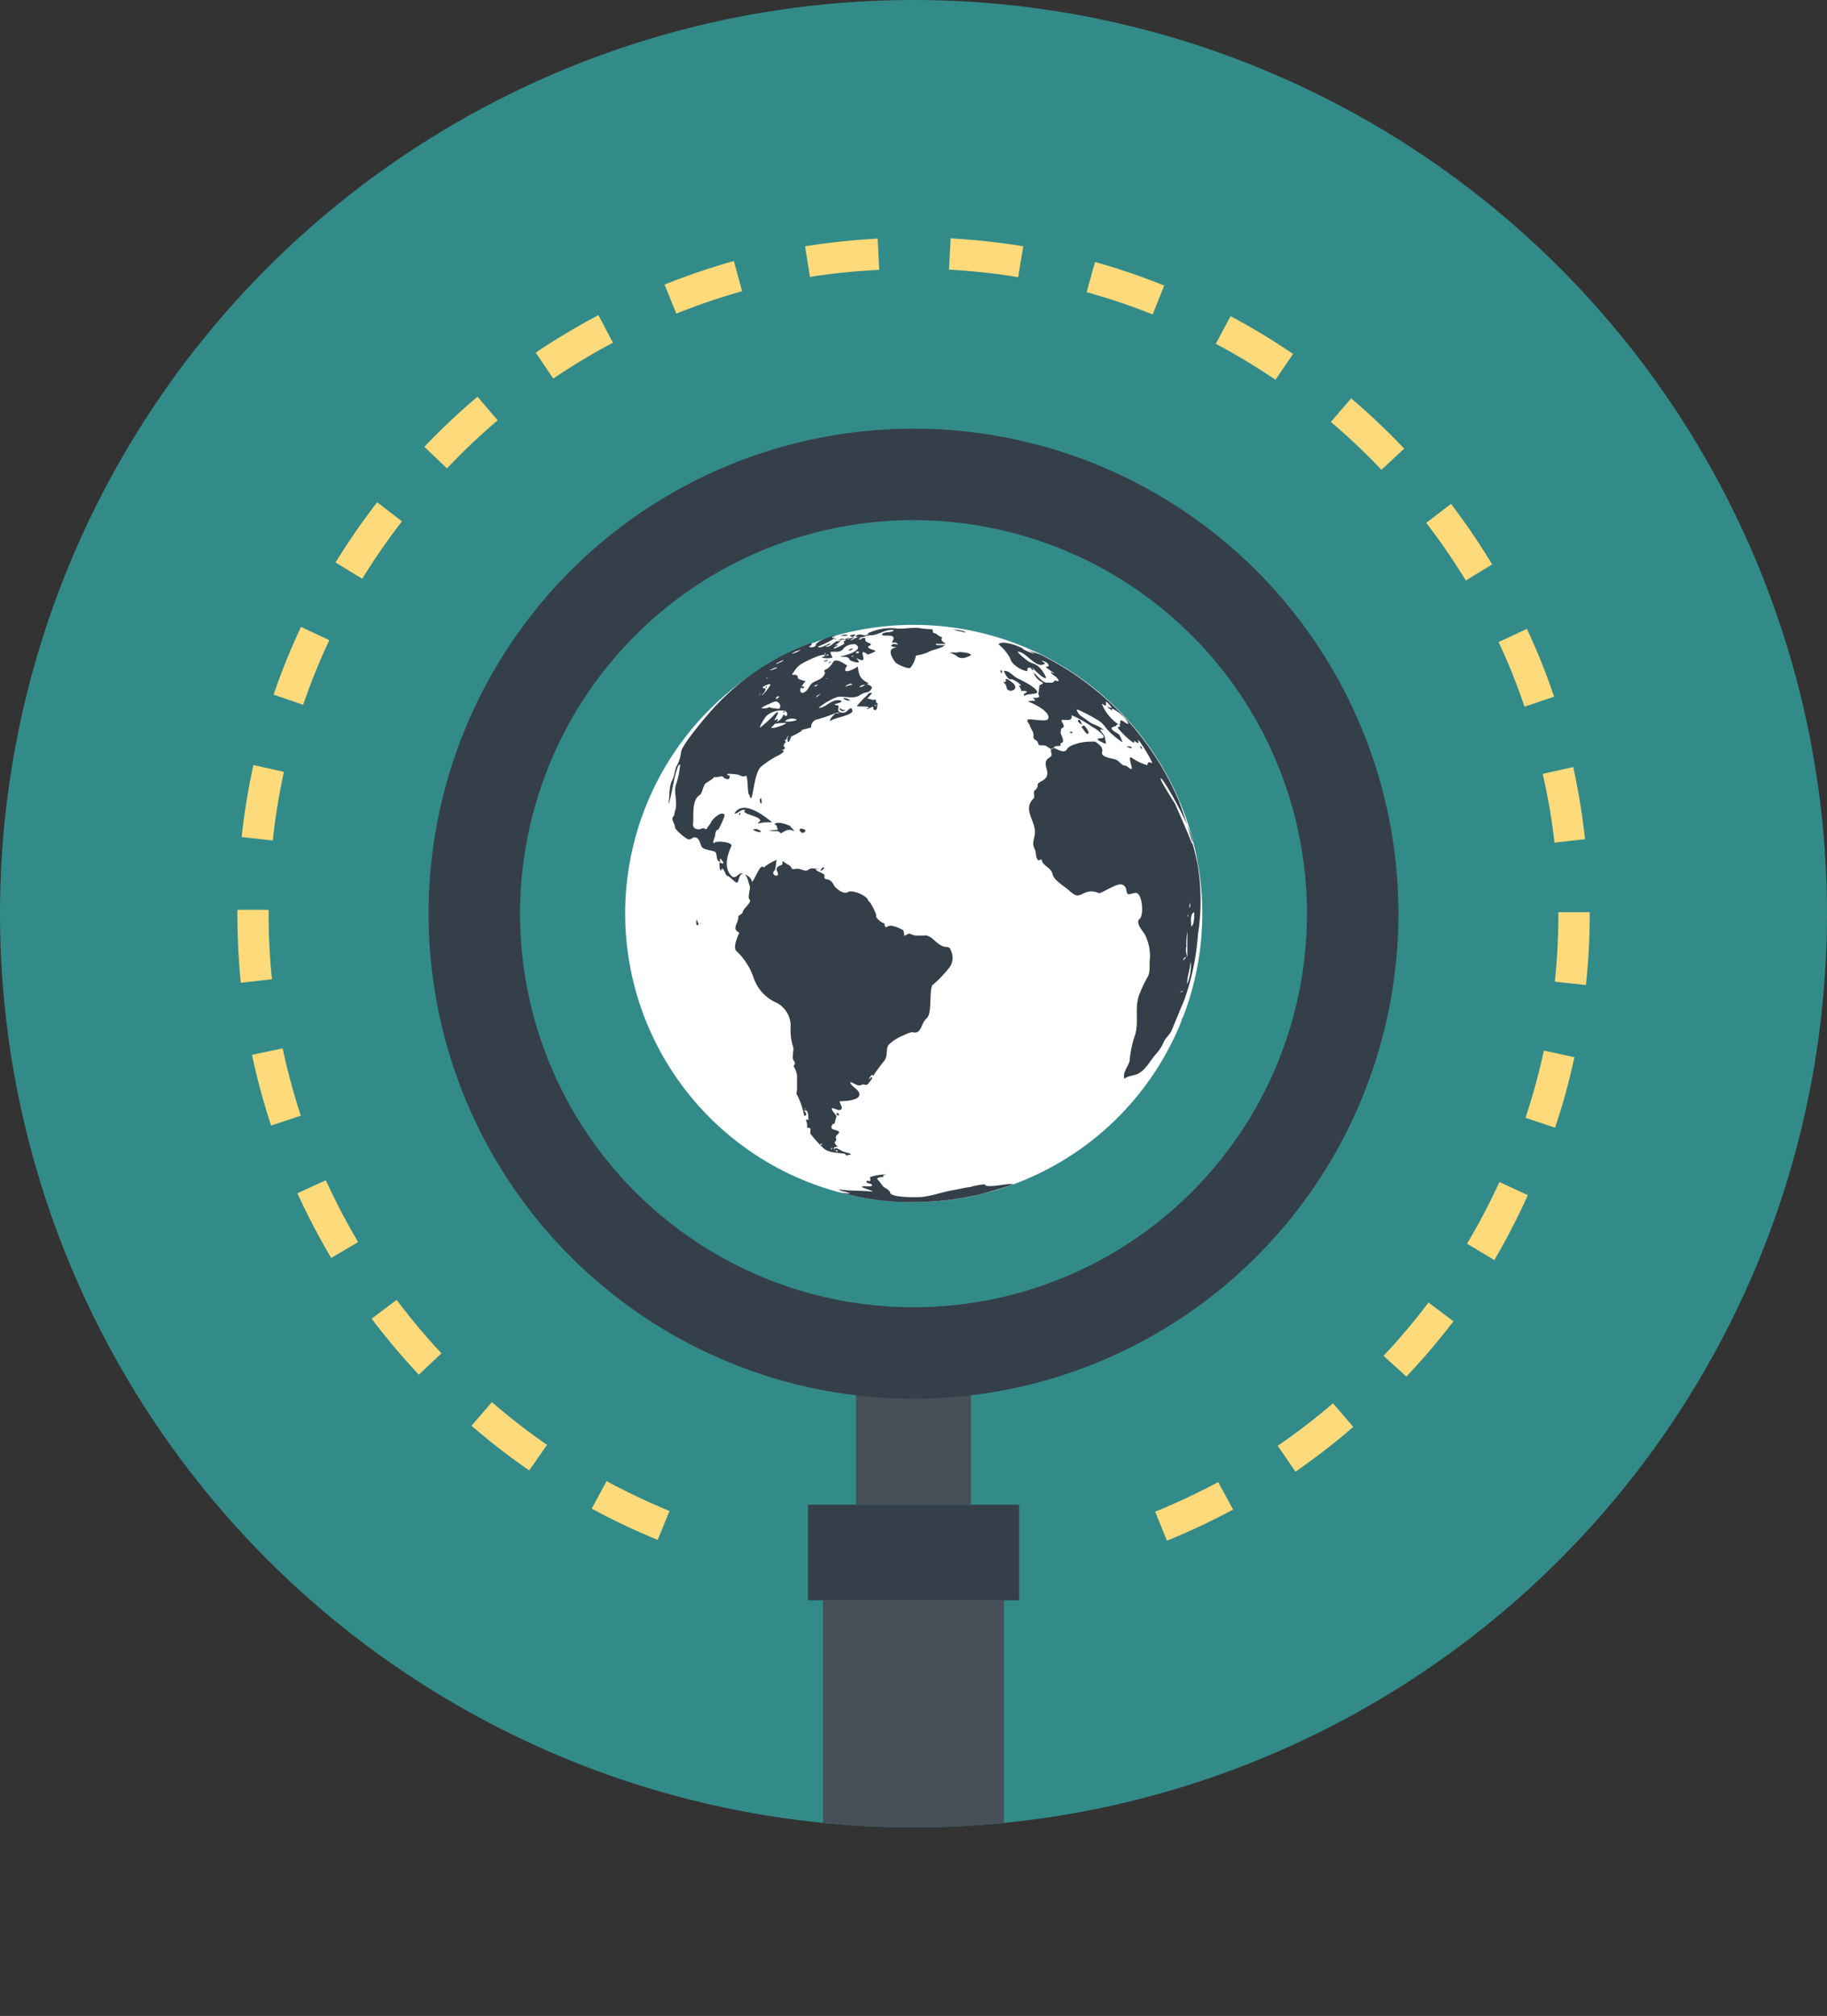 <svg xmlns="http://www.w3.org/2000/svg" xmlns:xlink="http://www.w3.org/1999/xlink" viewBox="0 0 155 170.99"><rect x="0" y="0" width="155" height="170.99" fill="#333333" stroke="none"/><defs><style>.cls-1{fill:none;}.cls-2{fill:#338b89;}.cls-3{fill:#fff;}.cls-4,.cls-7{fill:#353f49;}.cls-4{fill-rule:evenodd;}.cls-5{clip-path:url(#clip-path);}.cls-6{fill:#474f59;}.cls-8{fill:#ffda7b;}</style><clipPath id="clip-path"><circle class="cls-1" cx="77.5" cy="77.5" r="77.5"/></clipPath></defs><title>request1</title><g id="Layer_2" data-name="Layer 2"><g id="Layer_3" data-name="Layer 3"><circle class="cls-2" cx="77.5" cy="77.5" r="77.5"/><path class="cls-3" d="M102,77.5A24.48,24.48,0,1,1,77.5,53,24.49,24.49,0,0,1,102,77.5Z"/><path class="cls-4" d="M71.77,98a1.49,1.49,0,0,0,.44-.09c-.18-.15-.58-.16-.8-.3,0,0-.74-.45-.58-.08,0,.09.18,0,.25.06-.09.13-.13.09,0,.15s-.84-.45,0-.48c-.58-.53,0-.36-.15-.69s.5-.45.16-.64c-.15-.09-.33-.08-.49-.19s0-.46.2-.43c0,0,.13-.53.17-.61s-.49-.56-.39-.68.69.35.83,0c.06-.14-.19-.48-.17-.62.25,0,1.92,0,1.64-.73-.1-.27-.81-.66-.73-.89.24.05.65.4.91.25s.39.13.61-.12c0-.05.41-.44.31-.52s-.18.07-.19.19c-.13-.17.1-.3.21-.43l.09.12C74.2,91,75,90,75,90c.39-.46.07-1.08.46-1.45a3.86,3.86,0,0,1,1.19-.73,3.37,3.37,0,0,1,.73-.28c.82.25.72-.73,1.24-1.17s.14-2.71.57-2.88a9.53,9.53,0,0,0,1.29-1.35,1.33,1.33,0,0,0,.26-1.34c-.21-.73-.41-.31-.94-.63s-.75-.76-1.28-.83a5.79,5.79,0,0,1-.93,0c-.13,0-.48-.26-.62-.08a1.26,1.26,0,0,0-.26.13s0-.4-.1-.5a3.39,3.39,0,0,0-.91-.36c-.46-.11-.57.43-.68-.21-.38-.11-.76-.55-.69-.66s-.58-1.35-.67-1.23c0-.44-1.37-1-1.71-.77s-.89-.21-1.08-.41-.21-.48-.57-.63c-.15-.07-.42,0-.36-.3s-.67-.34-.74-.61c.1,0,.19,0,.29-.06-.29.1-.63-.11-.91.12s-.65-.16-1.1-.07-.19-.1-.55-.32c.15.09-.66-.37-.47-.35-.17,0,0,.28-.16.34s-.56.18-.36.54c.32.64-.68.34-.21-.1.09-.08.11-.93.2-.89a4,4,0,0,0-1.14.67c-.29-.47-.79,1.18-1,1.19-.08-.41-.46-.57-.8-.69s-.57.57-.94.2c-.66-.67-.37-1.75,0-2.52.14-.35-1.22-.46-1.38-.32-.34.28,0-.55,0-.53,0-.33.12-.56.27-.55a6.46,6.46,0,0,0,.54-1.22c-.21-.48-1.07.37-1.15.58s-.25.32-.33.51-.24,0-.38,0c-.37.21-.9.1-.82-.43s-.16-1.94.57-2.38c.22-.14.26-.78.51-1,0,0,.77-.45.7-.54.11.11.69-.12.76,0a.52.52,0,0,0,.52.18s.06-.28.06-.29-.24,0-.23-.1.72,0,.74,0c.33,0,.57.3.81.13s.15,1.43.3,1.58,0,.29.18.28S64,65.45,64.6,65a8.61,8.61,0,0,1,1.3-.86,1.84,1.84,0,0,0,.59-.39c0-.08-.08-.16-.16-.08,0-.13.2-.05.24-.19s-.11-.19-.09-.24.13-.28.09-.24a0,0,0,0,0,0,0c.22,0,0-.21-.07-.25.3.16.17-.32.46-.34-.2.08-.16.31-.14.45.06.31.33-.42.3-.39a5.87,5.87,0,0,0,1-.55c-.07,0-.14,0-.23,0a7,7,0,0,0,.93-.22.64.64,0,0,1,.51-.68A11.69,11.69,0,0,0,71,60.43c-.08.18,0,0,.19.11-.17-.44-1.1.81-.66.56s1.63-.41,1.8-.77l-.08-.26c-.31,0-.34.38-.72.38-.69,0-.28-.44-.42-.63a.29.29,0,0,1-.31-.1c.07,0,.92-.21.47-.31-.73-.16-1.22.66-1.82.63a5.41,5.41,0,0,1,1.61-.93c.58-.08,1.39.21,1.9-.15s.77-.09,1-.6c.08-.14-.34-.32-.44-.34s.14,0,.17-.08c-.69-.32-.83-.62-.91-1.41-.35.26-1.52.8-.9-.09-.22-.09-.93-.69-1.21-.27a1.64,1.64,0,0,1-.53.58c-.47.21,0,.17-.21.48-.26.52-.9.45-1.2.9-.19.28-.25.48-.54.61s-.36-.2-.23-.43c.09.1.17.11.25,0s-.14-.06-.19-.1a2.3,2.3,0,0,1,.33-.44s-.7-.13-.67-.3c0-.36-.42-.16-.49-.27.35-.44.35-.65,1-1,.23-.12,1.56-.8,1.8-.63,0,.15-.19.12-.28.2a1.73,1.73,0,0,0,.93,0s-.26-.41-.15-.49H71c.21,0,.45-.08.57-.29a1.23,1.23,0,0,1,1-.34c.92.52-1.23,1.06-1.25,1,0,.16.62-.1.76.3,0,.1.7.31.77.22s-.2-.29-.2-.35c.69.34.65.16.54-.3s.4,0,.43,0,.58-.21.66-.3c-.17-.14-.47-.13-.61-.29s.36-.17.18-.32-.54-.13-.42-.46a.43.43,0,0,0-.35,0c0,.07.11,0,.13,0a.59.59,0,0,1-.37.08c0-.06.16-.06.16-.17-.36-.05-.55.17-.86.27.09-.13.24-.17.35-.27a1.82,1.82,0,0,0-.94.39.41.41,0,0,1,.1.13,3.33,3.33,0,0,1-.91.44c0-.2.27-.15.35-.31a.73.73,0,0,0-.33.08,2.62,2.62,0,0,0,.61-.5c-.56-.07-.79.66-1.32.55.11-.13.33-.06.41-.26-.2,0-.93.52-1.06.26a9,9,0,0,0,1.5-.75c-.09,0-.2.09-.28,0s.17-.08.25-.16c-.44,0-1.77.53-1.66.84a.54.54,0,0,1-.57.09c.08-.13.37-.13.14-.32-.43.16-.84.34-1.26.52a22.23,22.23,0,0,0-2.77,1.47,20.49,20.49,0,0,0-3.88,3.18c-.65.65-3.09,3.51-3.09,4.11a3.21,3.21,0,0,1-.41,1.22c-.13.33-.15.78-.31,1.08-.36.63-.2,1.36-.36,2.09.21-.15.62-3.48,1-3.36a6.87,6.87,0,0,1-.3,1.55c-.3.7.1,1.56-.1,2.29a4.7,4.7,0,0,0-.12.51c-.34.26.08.65.08.93s.86.92,1,1c.36.22.43-.17.76-.1s.38.6.54.83,1,.28,1.15.43,0,.72.38.81c0,0,0-.26,0-.29s.35.34.27.42a.31.31,0,0,1-.31-.13c0,.06-.06.86.18.7a.77.77,0,0,1,0-.15c.3.14.28.59.5.65s.52.46.75.56.14-.7.53-.74.48.77.59,1-.22,1,0,1.19-.53.75-.57,1-.4.34-.39.41a1.38,1.38,0,0,1-.15.62c-.19.5-.09.55.23.78,0,0-.6,1.22-.25,1.54a5.51,5.51,0,0,1,1.47,2.29,3.54,3.54,0,0,0,1.85,2.06,2.22,2.22,0,0,1,1.29,2,4.86,4.86,0,0,0,.18,1.7c.16.36-.14.93.08,1.25s0,.31,0,.49a2.32,2.32,0,0,1,.28.76c0,.38,0,.84,0,1.22,0,.13-.12.35,0,.43a6.58,6.58,0,0,1,.6,1.75c0,.09.4,0,0-.39.43-.24.34.77.37.78-.38-.13-.13,0-.11.46,0,.3-.07.15.17.21s0,.33.14.54a11.1,11.1,0,0,0,1,1.11c.49.51,1.32.43,1.9.55Zm1.6-39.89a1.05,1.05,0,0,1-.44.18C73,58.09,73.2,58.12,73.37,58.07ZM72.09,58a.23.23,0,0,1,.23.08s-.52.07-.6.2c.07-.23.26-.19.37-.28C72.14,58,72,58.05,72.09,58Zm-1.28.9c.11,0-.16,0,0,0Zm-.7-1.34c0-.05.08,0,.11,0s-.09.05-.11,0S70.1,57.55,70.11,57.52Zm-.7,2.09Zm.21-.81c-.69.64-.16,0-.36.21,0,0,0,0,0,0s.35-.22.37-.23S69.5,58.83,69.62,58.8Zm-.25-.75c-.13.14-.13.14-.3.11C69.16,58.1,69.28,58.12,69.37,58.05Zm3-2.4h-.16c.22-.18.18,0,.16,0Zm.49-.33c-.07.08-.19,0-.28.07C72.72,55.21,72.74,55.2,72.9,55.32Zm-2.76.23a.27.27,0,0,1,.2-.08c.07.1-.41.15-.2.08C70.17,55.49,70.12,55.56,70.14,55.55ZM70,55.4c.08,0,.07.08,0,.11s-.06-.07,0-.11Zm-3.57,6.1s-1.07.42-1,.16c0,.08.37-.31.29-.27a6.89,6.89,0,0,1,1-.08.87.87,0,0,1-.31.19C66.21,61.58,66.55,61.45,66.45,61.5Zm.86-.54c.88.09-.53.36-.68.2a.85.85,0,0,1,.68-.2Zm-.15-5.5a2.3,2.3,0,0,1,.8-.34,2.15,2.15,0,0,1-.81.34Zm0,4.78s-.08,0-.11,0,.1,0,.11,0S67.2,60.2,67.21,60.24Zm-.26.53Zm-.26-.45c.32.15.14.65-.14.26a1.07,1.07,0,0,1-.63.67A.31.31,0,0,0,66,61c-.07-.06-.2.1-.28.1s.58-.94.12-.63a14.11,14.11,0,0,1-1.34,1.24c-.1-.11.5-1,.54-1A1.86,1.86,0,0,1,66.69,60.32Zm-.62-4.12c.05,0,.4-.24.45-.19s-.57.32-.61.32a.32.32,0,0,1,.16-.13Zm.08,2.89s-.15.29-.23.18.2-.3.23-.18S66.14,59.06,66.15,59.09Zm-.78-2.23s.62-.36.63-.21A5.14,5.14,0,0,1,65.37,56.86Zm-.16.59c0,.07-.07.1-.15.1S65.14,57.47,65.21,57.45Zm-.4,1.39c.08-.06.27-.36.18-.48.05.06-.35,0-.17-.11s.53-.27.6-.2-.56.86-.7.92a.18.18,0,0,1,.09-.13Zm.39.91c.5-.16.68-.44,1-.06.11.14.09.51-.18.42.08,0-.8-.06-.64-.16a.87.87,0,0,1-.72.1,3.37,3.37,0,0,1,.56-.3C65.33,59.72,65,59.82,65.2,59.75Zm-.69-.92c0,.12,0,.18-.12.2C64.44,59,64.48,58.89,64.51,58.83Zm-7,10.68Zm2.83,2Zm6.92,2.29c-.12,0,.14,0,0,0Zm1.13,20.28c-.19,0,.11-.15,0,0ZM68.88,84c-.07-.08,0,0,0,0ZM69,90.3Zm.67,6.81c-.09,0-.09-.08,0-.1s.1.08,0,.1S69.65,97.12,69.63,97.11Zm.88.38c-.1,0-.09,0,0-.1s.07.07,0,.1ZM68.64,95h0S68.64,95,68.64,95Zm2.19-40.74Zm-8.32,3.94Zm39.06,14.94h0A38.63,38.63,0,0,0,100,67.9a24.47,24.47,0,0,0-7.86-10,23.44,23.44,0,0,0-2.53-1.66q-.63-.36-1.29-.69c-.19-.09-.85-.26-1-.43,0,.08.38.27.44.33a4.43,4.43,0,0,1-1-.41s.07,0,.07,0c-.39-.25-1.84-.78-2.12-.39a4.05,4.05,0,0,1,1,1.2c.06.42.72.86,1.13,1,.59.2.15-.07.4-.2s.3.27.45.19h0l-.14-.24s1.06,1.13,1.2.88a2.72,2.72,0,0,0-.64-.94c-.28-.26-.71-.28-1-.55-.15-.12-.71-.54-.77-.72.74,0,1.59,1.58,2.33,1a2.37,2.37,0,0,1-.3-.23c.14,0,.75.24.55.5-.59-.1.49.5.51.56s-.18-.09-.28-.1c0,.2.63.42.67.77-.35.05-.2-.22-.43.07-.07.09-.39.06-.56.07-.4,0-.85-.65-1.15-.86a1.48,1.48,0,0,0,.76.83c.21.12-.29.17-.28.35,0,0,.14.06.13.09s-.11-.08-.13-.09a3.13,3.13,0,0,1-.08.66c.33.39-.44.28-.46.29s.18.13.21.26a1.9,1.9,0,0,0-.63.06c.32.09,2.08.9,1.69,1.51-.12.2-1.31,0-1.53,0-.46,0,0,.44,0,.49.07.35.34.5.32.92s.27.29.36.53,0,.23.26.27c.39,0,.4,0,.73.24s.32-.17.61-.18c.69,0,.1-.17.43-.27s-.12-.76-.09-.88,0-.36.2-.42-.09-.47-.12-.56c-.06-.29,1,.24.85-.49a10.93,10.93,0,0,1,1.77,1,3.33,3.33,0,0,1,.89.69c.29.37-.41.22-.45.33s.61.41.71.4a4.37,4.37,0,0,0-.09-.5c0-.26-.4-.52-.38-.73a.7.7,0,0,1,.32.13c-.35-.43-.92-.47-1.32-.79-.23-.19-.54-.36-.77-.56,0,0-.43-.54-.13-.43A14.41,14.41,0,0,1,93,61a2.1,2.1,0,0,1,.75.64,5,5,0,0,0,.82.83,4.68,4.68,0,0,0,.67.49,4.9,4.9,0,0,0-.26-.6c-.13-.21-.68-.33-.68-.65.13,0,.14-.12.41-.11-.14,0,.17-.21.15-.18a3.81,3.81,0,0,1-1.38-1.71c.14,0,.22.2.37.1a.55.55,0,0,1,0-.31s.52.46.43.54a.48.48,0,0,1-.35-.16c.07.24.31.24.41.41,0-.07,0-.12,0-.2.42.18,1.28.84,1.39,1.32-.18,0-.54-.38-.66-.29a.33.33,0,0,0,0,.29.24.24,0,0,0-.15,0,.29.29,0,0,1,.11.2l-.21.07c.06.24,1.3,1.42,1.39,1.3s0-.16,0-.18.26.27.36.2-.08-.16,0-.21.93,1.36,1,1.54c.35.67.12.26-.16.35a.51.51,0,0,0-.07.22,3.94,3.94,0,0,1-1.26-.59c-.57-.41.18,1.1-.15.91s-.3-.27-.54-.29-.44-.4-.75-.51-1.27-.18-1.14-.64-.4-.72-.57-.87a5.33,5.33,0,0,0-1.39.11c-.31.1-.8.21-1,.5-.3.54-1-.17-1.26-.06s0,.5-.08.64-.39.23-.46.48c-.12.45.23.83.07,1.25s-.77.48-.78.75a.47.47,0,0,1-.17.4c-.3.17,0,.55-.18.75-1,1,.32,2,.1,3.11-.13.64-.21.77.06,1.31.07.14,0,1.12.52.72.06.57.79.69.92,1.23s.79.92,1.28,1.31a5.29,5.29,0,0,0,.59.47c.41.2.68-.11,1.06-.22a1.44,1.44,0,0,1,1,.09c.19.09,1.59-.91,2-.72s.3.48.42.73.57-.12.83,0c.46.2.6,1.88.21,2.2s.38,1.12.46,1.31a4,4,0,0,1,.43,2c-.07.46.06,1.21-.21,1.62a8.93,8.93,0,0,0-.63,1.32c-.56,1.2,0,2.56-.5,3.8a9.6,9.6,0,0,0-.39,2c-.11.43-.63,1-.43,1.49.31-.27.78-.24,1.13-.42.73-.36,1.07-1.19,1.6-1.74a3.77,3.77,0,0,0,.62-1c.16-.34.48-.56.63-.9.37-.86.7-1.71,1.07-2.56a20.87,20.87,0,0,0,1.18-5.59A18.78,18.78,0,0,0,101.57,73.12Zm-1.84-4.87c-.1-.25-1.4-2.15-1.25-2.26s3,4.82,2.66,5.59c-.43-1.12-.93-2.22-1.41-3.33C99.73,68.24,99.83,68.48,99.73,68.25Zm1.2,8.73c-.06-.13,0-.25,0-.41C101,76.73,101,76.85,100.93,77Zm-.15.78a.29.29,0,0,1,0-.22A.22.22,0,0,1,100.78,77.76Zm-.47,6.33-.14.06c-.09,0,.16-.13.17-.14s0,.07,0,.08S100.33,84.08,100.31,84.09Zm.08-2.57c0-.23,0-.25.24-.39C100.58,81.29,100.42,81.37,100.39,81.52Zm.26-1.2a6.76,6.76,0,0,1,.08-1.35c0,.73,0,1.46,0,2.19a2,2,0,0,1-.11-.84Zm.38,1.37a4,4,0,0,1-.32,1.77c0-.66.27-1.27.28-1.93a.22.22,0,0,1,0,.16Zm.31-4c-.11.47,0,.62-.28.88,0-.35-.13-1,.23-1.22a.49.49,0,0,1,0,.34C101.29,77.88,101.38,77.56,101.34,77.69ZM86,100.42c0,.07-3.08,1-3.4,1a23.62,23.62,0,0,1-3.93.51,22.75,22.75,0,0,1-7.57-.84,4.39,4.39,0,0,0,1,.14c-.3-.19-.67-.12-.94-.35,1,.16,2,.08,2.89.2-.09-.13-.94-.33-.93-.42s.77,0,.79-.05c.31-.23-.48-.21-.41-.38s.23,0,.31-.07,0-.24,0-.32a4.86,4.86,0,0,1,1.38-.23c-.14.09-.31,0-.25.23-.12,0-.5,0-.52.16a4.43,4.43,0,0,1,.43.54c.14.22.63.36.67.62.08.45,2.4.4,2.74.36.87-.1,1.68-.41,2.53-.56.51-.08,1-.22,1.53-.28a6.64,6.64,0,0,1,1.22-.23c.12.41,2-.13,2.4,0C86,100.43,85.9,100.41,86,100.42Zm14.09-13.51c.1-.25.18-.51.3-.75A4.35,4.35,0,0,1,100.07,86.91Zm.41-1,0-.09A.24.24,0,0,1,100.48,85.9Zm-26.77-32c-.13,0-.27,0-.41,0,.08-.06.48-.08.3-.19A4.56,4.56,0,0,1,76,53.3c.73.09,1.46-.14,2.17,0a7.71,7.71,0,0,0,.84.07c.25,0,0,.29.25.33s.51.41.66.32c0,.27-.13.08,0,.33,0,.06.32.23.3.25a5.23,5.23,0,0,1-.8,0c-.06,0,0,.13.07.11a5.29,5.29,0,0,0,.69,0c-.41.37-1,.33-1.48.63a4.85,4.85,0,0,1-1,.27,2.16,2.16,0,0,1-.44,1c-.15.22-1.18-.29-1.29-.42s-.74-1-.18-1.21,0,0-.2-.2c.17-.23.34-.15.6-.11a.35.35,0,0,0-.49-.13c-.06-.2.28-.37,0-.58-.13-.09-.85,0-.87-.11,0-.31.87-.14,1-.4-.68-.15-1.41.52-2.08.42Zm12.88,4.67c.11,0-.13-.37-.2-.44a.29.29,0,0,0,.22,0,2.11,2.11,0,0,0-.82-.54c-.27.17-.61-.59-.65-.69.47-.06.75.43,1.17.63s1.63.79,1.67,1.17c0,.2-1,.12-1.12.34-.11-.28.26-.28.24-.37s-.45-.08-.51-.07Zm-13,.36a7.29,7.29,0,0,0-.91.94c0,.08.9,0,1,.11,0,.1-.13.05-.15.14s.47-.23.53-.16a.22.22,0,0,1,0,.16c.39.39.35-.45.37-.49-.27,0,.06-.43-.4-.26a2.06,2.06,0,0,0-.47-.13s.37-.41.41-.45c-.25-.06-.28,0-.4.14Zm.86.9s-.06,0,0,0Zm-.2,0s.18-.09.08,0-.16.1-.08,0S74.2,59.79,74.21,59.77Zm-.61-1Zm-.78.79a.07.07,0,0,1,.06,0s-.12,0-.06,0Zm-8.5,10.21c-.23,0,.16-.19.13-.26-.17-.38-1.27-.46-1.38-.76a.17.17,0,0,0,.1-.1c-.38-.15-.58.31-.92.28.71-1.21,2.48.17,3.19.74-.37,0-.74,0-1.12.1Zm.93.64c-.18-.08.59-.07.69-.11-.15-.23,0-.36-.31-.45.27-.33,1.16.05,1.44.18,0,0-.08,0-.1,0s.6.51.21.34-.68.08-1,.25c-.24-.35-.63-.11-1-.26ZM86,58c.42.44-.22.76-.52.49-.14-.15-.06-.5-.39-.6l.27-.09c-.23-.53.54.09.64.2Zm-5.42-2.62c0-.08.6,0,.71-.06s1.4.1,1,.3-.83.32-1.15,0c-.08-.07-.51-.24-.52-.26S80.57,55.5,80.55,55.41Zm11.34,6.15c.14,0,.49.56.43.65-.16.27-.44-.4-.61-.5ZM72.52,54c.42-.32.52-.14,1-.08a1.33,1.33,0,0,1-1,.08C72.63,53.94,73,54.13,72.52,54Zm9.34-.36c-.31-.09-.64-.11-.94-.23a3,3,0,0,1,1,.18c.09,0-.13,0-.11.05C81.55,53.58,81.89,53.67,81.86,53.67Zm-.94-.23h-.11a.09.09,0,0,1,.11,0S80.9,53.44,80.92,53.44Zm-16.5,17a.14.14,0,0,1,.12.11c0,.18-.59-.07-.65-.15A.5.5,0,0,1,64.42,70.43Zm3.94,0c-.29.71-1-.5,0,0C68.32,70.52,68.19,70.33,68.36,70.42Zm1.14,3.46h0a.05.05,0,0,1,0,0Zm.1,0s.08-.29.27-.3-.16.31-.27.3Zm2.32-20c-.2.12-.43,0-.63.11a.61.61,0,0,1,.63-.11C71.72,54,71.88,53.87,71.92,53.88ZM64.56,68.23c-.07-.3-.19-.3,0-.56.08.27.08.44,0,.56C64.53,68.11,64.65,68.11,64.56,68.23Zm-5.3,10.12c0,.1-.06.15-.16.11a.73.73,0,0,1,0-.46l.15.35C59.27,78.4,59.21,78.23,59.26,78.35ZM71.52,59.21a.92.92,0,0,1,.62.21A.67.67,0,0,1,71.52,59.21Zm20.27,2.25h0c-.06,0-.46-.27-.3-.39S91.78,61.43,91.79,61.46Zm4.11,2c-.08-.08-.24,0-.28-.19.14.08.29,0,.42.14,0,0-.09.09-.14,0S96,63.55,95.9,63.51ZM72.26,54s-.1,0-.14-.07.26-.08.4-.12-.17.32-.26.19Zm-.68.15a.89.89,0,0,1-.62.25A1.14,1.14,0,0,1,71.58,54.16Zm-.07,6.06a.66.66,0,0,0,.19,0c-.25.3-.53-.11-.47-.13s.27.14.28.14Zm.1-5.94a.79.79,0,0,1,.58-.14A1,1,0,0,1,71.61,54.28Zm19.16,7.87c-.19,0,.36-.2.16.06a.44.44,0,0,1-.16-.06Zm6.11,1.4a.22.22,0,0,1-.13-.27A.26.26,0,0,1,96.88,63.55ZM72,55.17c.07-.12.15-.15.39-.15A.48.48,0,0,1,72,55.17ZM70.27,56a.64.64,0,0,1-.39.12C70,56,70.1,56,70.27,56ZM85,57c0,.06,0,.09,0,.12s-.22-.23-.09-.26A.09.09,0,0,1,85,57C84.93,57.06,85,57,85,57ZM62.82,69a.12.12,0,0,1-.13.12c0-.07.09-.28.13-.12S62.81,69,62.82,69ZM71.06,94.4a.19.19,0,0,1,.11.15c0,.21-.38-.12-.11-.15Zm-.55-38.28a.4.4,0,0,1-.22.14A.21.21,0,0,1,70.51,56.12ZM59.43,78.31c0,.25-.07-.24,0,0ZM72.14,56.53h0S72.09,56.55,72.14,56.53Zm-1.09-2.34H71A.1.1,0,0,1,71.05,54.19Zm-.1,0s0,0,0,0Zm-.12,0Zm0,0s.07,0,.11,0S70.88,54.25,70.83,54.24Zm.78,0Zm0,0s0,0-.07,0S71.58,54.28,71.61,54.28Zm-9,25.08c-.05,0,0,0,0,0ZM88.78,56.2c.16,0,0,0,0,0ZM85,57.13h0s0,0,0,0v0ZM71.53,54.32h0Zm0,0h0s0,0,0,0S71.49,54.34,71.48,54.33Zm22.3,7.56ZM74.36,77.68c-.08-.07,0-.05,0,0S74.38,77.66,74.36,77.68ZM86,100.42h0s0,0,0,0Zm0,0ZM66.42,60.35s.24,0,.16.06-.14,0-.16-.06S66.42,60.4,66.42,60.35Zm-1.42-2c-.07,0-.06-.09,0-.13s.06.07,0,.13S65,58.34,65,58.36Z"/><g class="cls-5"><rect class="cls-6" x="72.62" y="117.15" width="9.75" height="10.48"/><path class="cls-7" d="M77.5,36.36A41.14,41.14,0,1,0,118.64,77.5,41.13,41.13,0,0,0,77.5,36.36Zm0,74.52A33.38,33.38,0,1,1,110.88,77.5,33.37,33.37,0,0,1,77.5,110.88Z"/><rect class="cls-6" x="69.82" y="135.73" width="15.35" height="35.26"/><rect class="cls-7" x="68.55" y="127.63" width="17.91" height="8.11"/></g><path class="cls-8" d="M99,130.68l-1-2.46a55.41,55.41,0,0,0,5.35-2.51l1.26,2.33A57.23,57.23,0,0,1,99,130.68Zm-43.2-.07a57.27,57.27,0,0,1-5.6-2.65l1.26-2.33a57.88,57.88,0,0,0,5.34,2.53Zm54.1-5.79-1.5-2.19a54.49,54.49,0,0,0,4.69-3.6l1.72,2A58.19,58.19,0,0,1,109.92,124.82Zm-65-.1a57.68,57.68,0,0,1-4.9-3.79l1.73-2a54.57,54.57,0,0,0,4.68,3.62Zm74.37-8L117.38,115a54.53,54.53,0,0,0,3.81-4.52l2.12,1.59A56.61,56.61,0,0,1,119.31,116.76Zm-83.74-.12a60.26,60.26,0,0,1-4-4.75l2.12-1.59a56.57,56.57,0,0,0,3.8,4.53Zm91.2-9.75-2.27-1.36a55.45,55.45,0,0,0,2.75-5.23l2.41,1.11A58.49,58.49,0,0,1,126.77,106.89Zm-98.63-.15a58.47,58.47,0,0,1-2.87-5.49l2.41-1.1c.82,1.78,1.74,3.54,2.74,5.24ZM131.93,95.65l-2.51-.84a54.66,54.66,0,0,0,1.56-5.7l2.59.56A54.58,54.58,0,0,1,131.93,95.65ZM23,95.47a57.44,57.44,0,0,1-1.62-6l2.6-.55a55.21,55.21,0,0,0,1.54,5.71ZM134.55,83.55l-2.64-.28a55.46,55.46,0,0,0,.3-5.77v-.13h2.66v.13A58.09,58.09,0,0,1,134.55,83.55ZM20.43,83.36c-.19-1.93-.29-3.9-.29-5.86v-.33l2.65,0v.3a54.63,54.63,0,0,0,.28,5.59ZM131.88,71.47a51.72,51.72,0,0,0-1-5.83l2.59-.58a57,57,0,0,1,1,6.12ZM23.14,71.29,20.5,71a57.28,57.28,0,0,1,1-6.11l2.59.58A54.55,54.55,0,0,0,23.14,71.29Zm106.2-11.35a53.08,53.08,0,0,0-2.2-5.48l2.4-1.12a56.08,56.08,0,0,1,2.31,5.75ZM25.72,59.78l-2.51-.86a56.21,56.21,0,0,1,2.33-5.75l2.4,1.13A53.21,53.21,0,0,0,25.72,59.78Zm98.64-10.54A55.3,55.3,0,0,0,121,44.35l2.1-1.61a57.18,57.18,0,0,1,3.49,5.13Zm-93.63-.15-2.26-1.38A58.45,58.45,0,0,1,32,42.6l2.1,1.62A55.91,55.91,0,0,0,30.73,49.09Zm86.47-9.24a53.07,53.07,0,0,0-4.29-4.06l1.72-2a58.3,58.3,0,0,1,4.5,4.26Zm-79.28-.12L36,37.9a58.41,58.41,0,0,1,4.51-4.25l1.71,2A54.89,54.89,0,0,0,37.92,39.73Zm70.29-7.52a56.58,56.58,0,0,0-5.06-3.05l1.25-2.34a56.06,56.06,0,0,1,5.3,3.2Zm-61.27-.1-1.49-2.2a58.37,58.37,0,0,1,5.32-3.18L52,29.07A54,54,0,0,0,46.94,32.11Zm50.85-5.44a55,55,0,0,0-5.6-1.89l.71-2.56a57.07,57.07,0,0,1,5.87,2ZM57.38,26.6l-1-2.46a57.13,57.13,0,0,1,5.88-2l.7,2.56A54.88,54.88,0,0,0,57.38,26.6Zm29-3.09a54.86,54.86,0,0,0-5.87-.64l.14-2.65a57.7,57.7,0,0,1,6.16.67Zm-17.66,0-.42-2.62a60.07,60.07,0,0,1,6.16-.65l.13,2.65A54.82,54.82,0,0,0,68.76,23.48Z"/></g></g></svg>